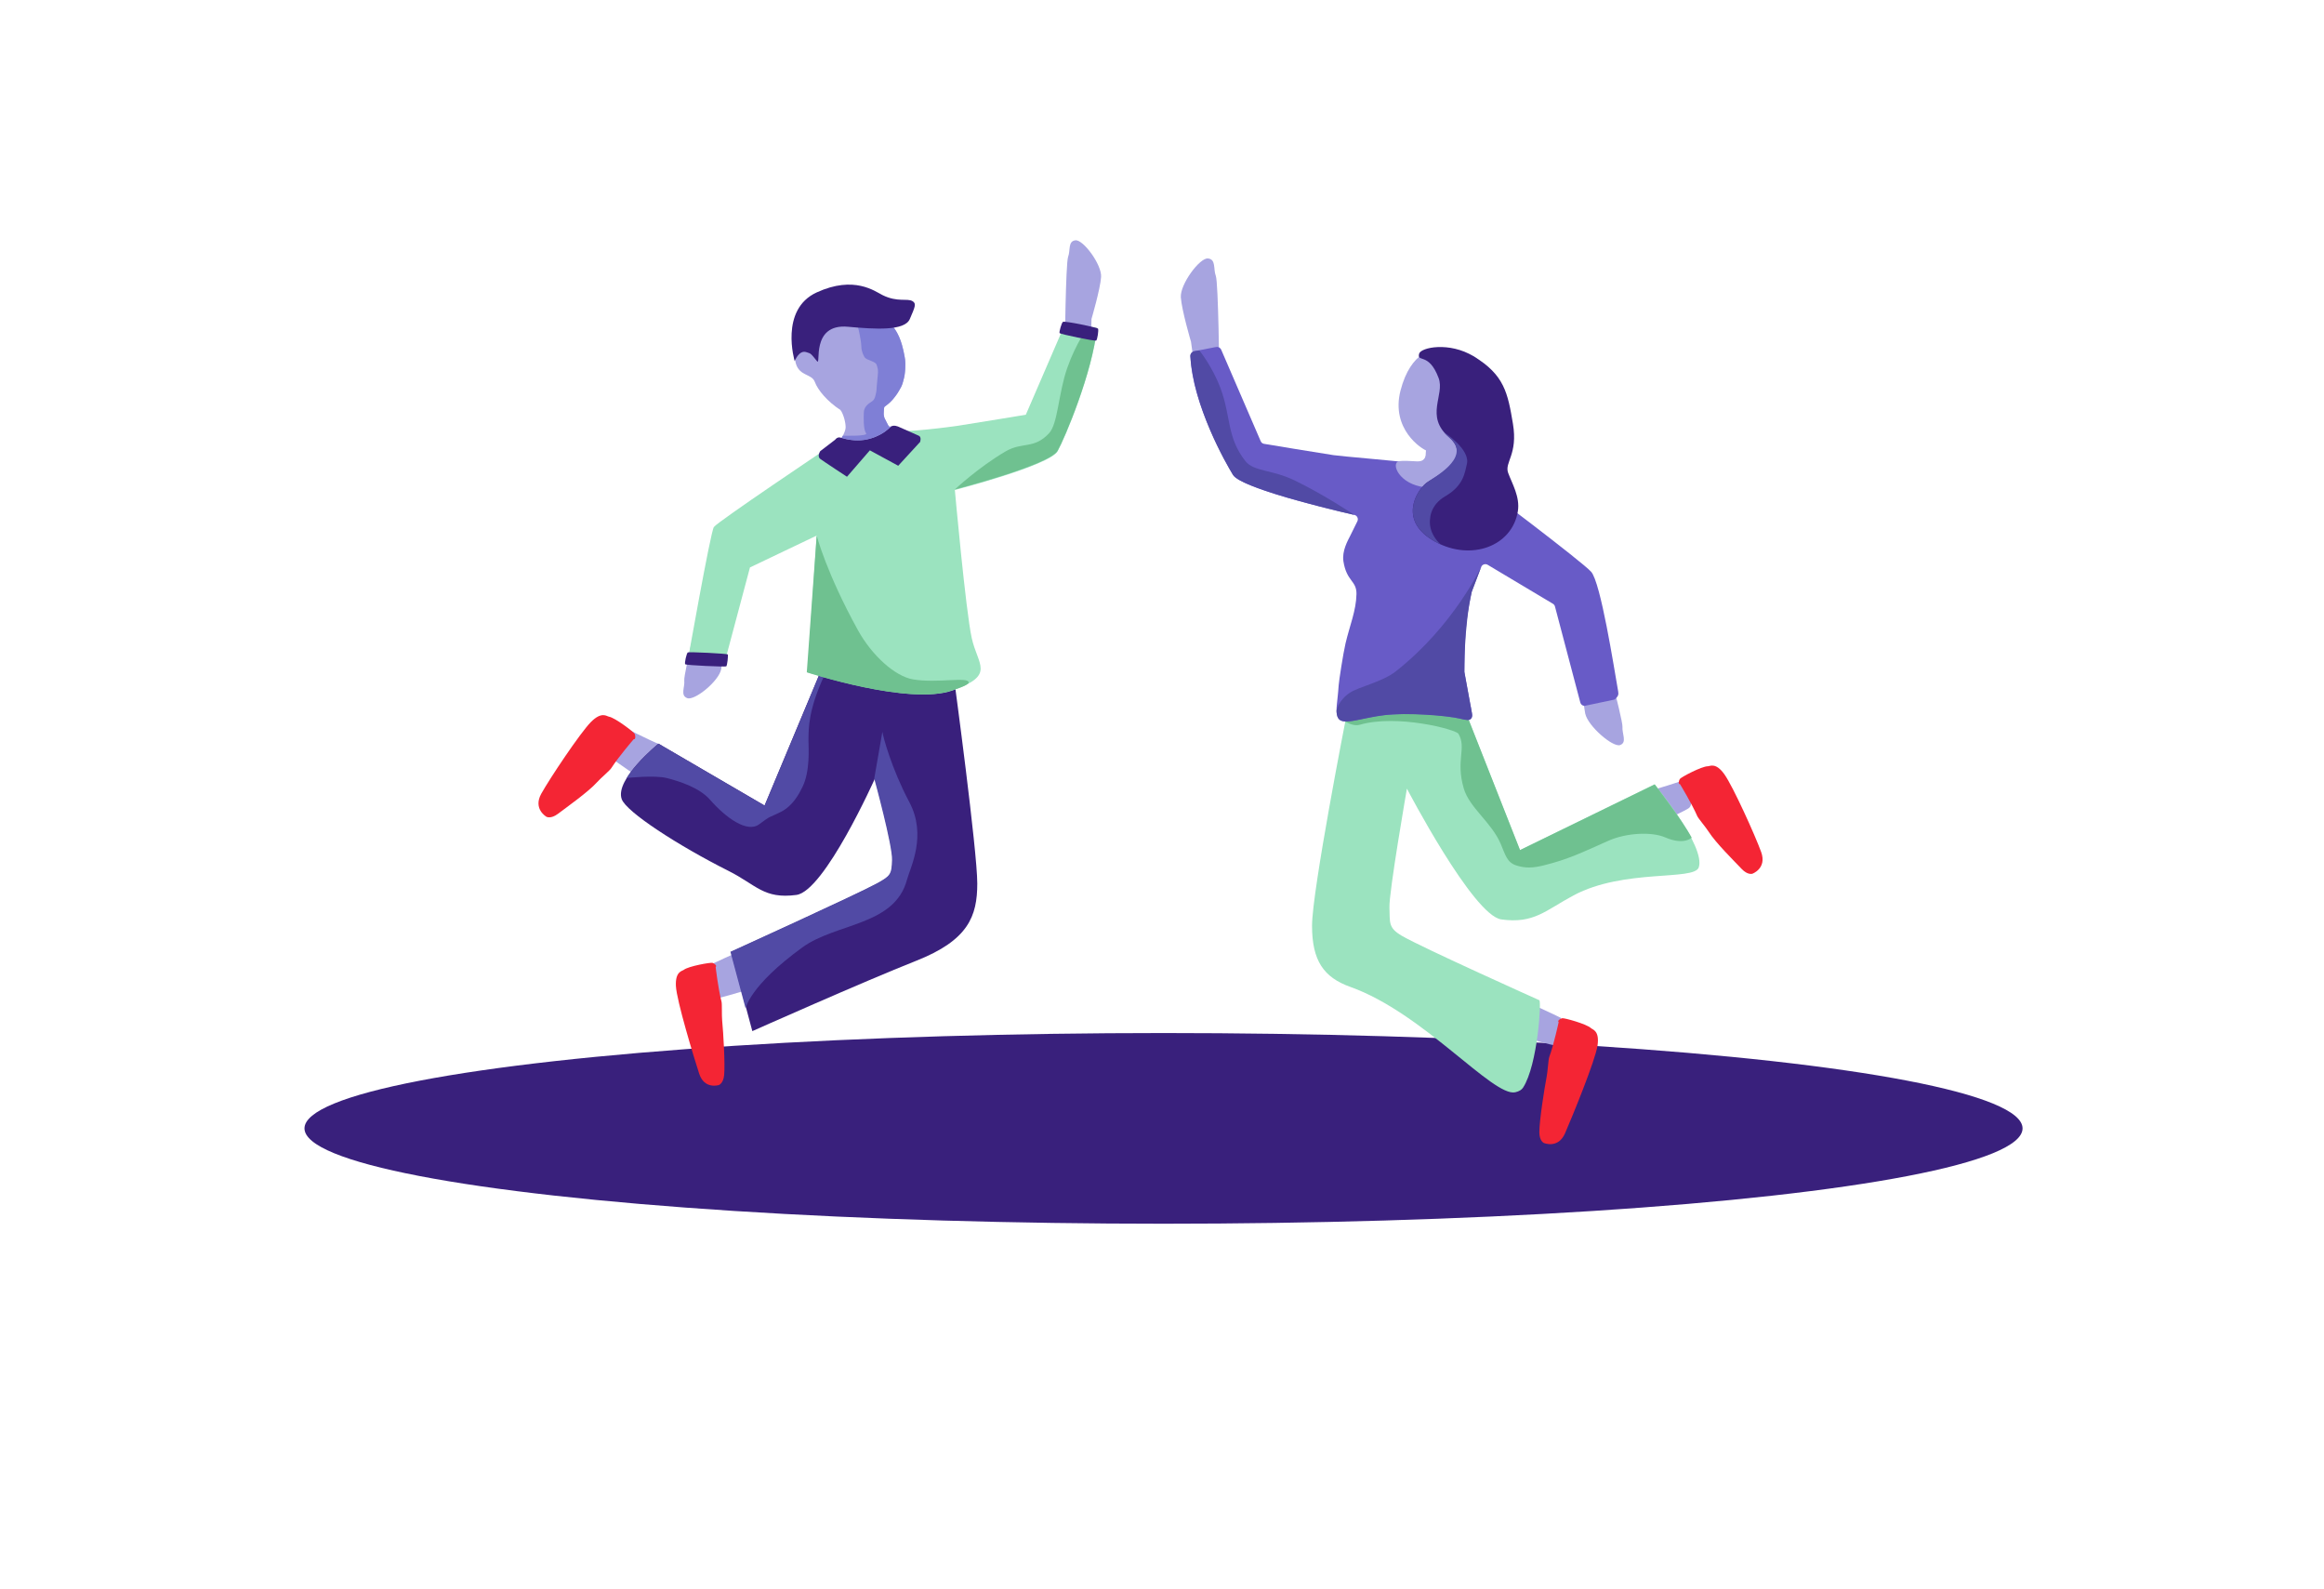 <?xml version="1.0" encoding="utf-8"?>
<!-- Generator: Adobe Illustrator 23.0.1, SVG Export Plug-In . SVG Version: 6.00 Build 0)  -->
<svg version="1.1" id="Capa_1" xmlns="http://www.w3.org/2000/svg" xmlns:xlink="http://www.w3.org/1999/xlink" x="0px" y="0px"
	 viewBox="0 0 717 490" style="enable-background:new 0 0 717 490;" xml:space="preserve">
<style type="text/css">
	.st0{fill-rule:evenodd;clip-rule:evenodd;fill:#685BC7;}
	.st1{clip-path:url(#SVGID_2_);}
	.st2{clip-path:url(#SVGID_4_);}
	.st3{clip-path:url(#SVGID_6_);fill:#A7A4E0;}
	.st4{clip-path:url(#SVGID_8_);}
	.st5{clip-path:url(#SVGID_10_);enable-background:new    ;}
	.st6{clip-path:url(#SVGID_12_);}
	.st7{clip-path:url(#SVGID_14_);}
	.st8{clip-path:url(#SVGID_16_);fill:#FFFFFF;}
	.st9{clip-path:url(#SVGID_18_);}
	.st10{clip-path:url(#SVGID_20_);fill:#CDEBF1;}
	.st11{clip-path:url(#SVGID_22_);}
	.st12{clip-path:url(#SVGID_24_);fill:#D0D2D3;}
	.st13{clip-path:url(#SVGID_26_);}
	.st14{clip-path:url(#SVGID_28_);fill:#3A3A2B;}
	.st15{clip-path:url(#SVGID_30_);}
	.st16{clip-path:url(#SVGID_32_);fill:#D0D2D3;}
	.st17{clip-path:url(#SVGID_34_);}
	.st18{clip-path:url(#SVGID_36_);fill:#D0D2D3;}
	.st19{clip-path:url(#SVGID_38_);}
	.st20{clip-path:url(#SVGID_40_);fill:#D0D2D3;}
	.st21{clip-path:url(#SVGID_42_);}
	.st22{clip-path:url(#SVGID_44_);fill:#D0D2D3;}
	.st23{clip-path:url(#SVGID_46_);}
	.st24{clip-path:url(#SVGID_48_);fill:#D0D2D3;}
	.st25{clip-path:url(#SVGID_50_);}
	.st26{clip-path:url(#SVGID_52_);fill:#D0D2D3;}
	.st27{clip-path:url(#SVGID_54_);}
	.st28{clip-path:url(#SVGID_56_);fill:#FFFFFF;}
	.st29{clip-path:url(#SVGID_58_);}
	.st30{clip-path:url(#SVGID_60_);fill:#9BE3BF;}
	.st31{clip-path:url(#SVGID_62_);}
	.st32{clip-path:url(#SVGID_64_);fill:#685BC7;}
	.st33{clip-path:url(#SVGID_66_);}
	.st34{clip-path:url(#SVGID_68_);fill:#9BE3BF;}
	.st35{clip-path:url(#SVGID_70_);}
	.st36{clip-path:url(#SVGID_72_);fill:#685BC7;}
	.st37{clip-path:url(#SVGID_74_);}
	.st38{clip-path:url(#SVGID_76_);fill:#9BE3BF;}
	.st39{clip-path:url(#SVGID_78_);}
	.st40{clip-path:url(#SVGID_80_);fill:#9BE3BF;}
	.st41{clip-path:url(#SVGID_82_);}
	.st42{clip-path:url(#SVGID_84_);fill:#9BE3BF;}
	.st43{clip-path:url(#SVGID_86_);}
	.st44{clip-path:url(#SVGID_88_);fill:#685BC7;}
	.st45{clip-path:url(#SVGID_90_);}
	.st46{clip-path:url(#SVGID_92_);fill:#685BC7;}
	.st47{clip-path:url(#SVGID_94_);}
	.st48{clip-path:url(#SVGID_96_);fill:#685BC7;}
	.st49{clip-path:url(#SVGID_98_);}
	.st50{clip-path:url(#SVGID_100_);fill:#685BC7;}
	.st51{clip-path:url(#SVGID_102_);}
	.st52{clip-path:url(#SVGID_104_);fill:#685BC7;}
	.st53{clip-path:url(#SVGID_106_);}
	.st54{clip-path:url(#SVGID_108_);fill:#39207C;}
	.st55{clip-path:url(#SVGID_110_);}
	.st56{clip-path:url(#SVGID_112_);fill:#514AA5;}
	.st57{clip-path:url(#SVGID_114_);}
	.st58{clip-path:url(#SVGID_116_);fill:#9BE3BF;}
	.st59{clip-path:url(#SVGID_118_);}
	.st60{clip-path:url(#SVGID_120_);fill:#6FC190;}
	.st61{clip-path:url(#SVGID_122_);}
	.st62{clip-path:url(#SVGID_124_);fill:#685BC7;}
	.st63{clip-path:url(#SVGID_126_);}
	.st64{clip-path:url(#SVGID_128_);fill:#39207C;}
	.st65{clip-path:url(#SVGID_130_);}
	.st66{clip-path:url(#SVGID_132_);fill:#9BE3BF;}
	.st67{clip-path:url(#SVGID_134_);}
	.st68{clip-path:url(#SVGID_136_);fill:#6FC190;}
	.st69{clip-path:url(#SVGID_138_);}
	.st70{fill:#A7A4E0;}
	.st71{fill:#F42534;}
	.st72{fill:#39207C;}
	.st73{opacity:0.5;}
	.st74{clip-path:url(#SVGID_140_);}
	.st75{opacity:0.44;fill:#E6E7E8;}
	.st76{fill:#9BE3BF;}
	.st77{fill:#6FC190;}
	.st78{fill:#E6E7E8;}
	.st79{fill:#685BC7;}
	.st80{fill:#CE3232;}
	.st81{fill:#7A7ACC;}
	.st82{fill:#201E68;}
	.st83{fill:#D1D4FC;}
	.st84{clip-path:url(#SVGID_142_);}
	.st85{fill:#A59DE3;}
	.st86{fill:#FFFFFF;}
	.st87{fill:#D8D4DF;}
	.st88{fill:#514A95;}
	.st89{fill:#7327BC;}
	.st90{fill:#442D68;}
	.st91{fill:#8BD3AF;}
	.st92{fill:#7F7FC6;}
	.st93{fill:#2E1B54;}
	.st94{fill:#279F5E;}
	.st95{clip-path:url(#SVGID_144_);}
	.st96{fill:#514AA5;}
	.st97{opacity:0.3;fill:#856AEA;}
	.st98{fill:#F1C40F;}
	.st99{fill:#26D07C;}
	.st100{opacity:0.83;}
	.st101{opacity:0.68;fill:#39207C;}
	.st102{opacity:0.3;fill:#39207C;}
	.st103{opacity:0.7;fill:#9E88ED;}
	.st104{clip-path:url(#SVGID_146_);}
	.st105{opacity:0.2;fill:#764582;}
	.st106{fill:#918ECA;}
	.st107{fill:#514A8F;}
	.st108{fill:none;stroke:#FFFFFF;stroke-width:0.973;stroke-miterlimit:10;}
	.st109{fill:#9D68AA;}
	.st110{fill:#7F7FC0;}
	.st111{fill-rule:evenodd;clip-rule:evenodd;fill:#7F7FC0;}
	.st112{fill-rule:evenodd;clip-rule:evenodd;fill:#918ECA;}
	.st113{fill-rule:evenodd;clip-rule:evenodd;fill:#BBBED5;}
	.st114{fill-rule:evenodd;clip-rule:evenodd;fill:#27995E;}
	.st115{fill-rule:evenodd;clip-rule:evenodd;fill:#6FAB80;}
	.st116{fill-rule:evenodd;clip-rule:evenodd;fill:#85CDA9;}
	.st117{fill-rule:evenodd;clip-rule:evenodd;fill:#808080;}
	.st118{fill-rule:evenodd;clip-rule:evenodd;fill:#BABCBD;}
	.st119{fill-rule:evenodd;clip-rule:evenodd;fill:#E1E1E1;}
	.st120{fill-rule:evenodd;clip-rule:evenodd;fill:#39207C;}
	.st121{fill-rule:evenodd;clip-rule:evenodd;fill:#9895A4;}
	.st122{fill-rule:evenodd;clip-rule:evenodd;fill:#FFFFFF;}
	.st123{fill-rule:evenodd;clip-rule:evenodd;fill:#685BB1;}
	.st124{clip-path:url(#SVGID_148_);enable-background:new    ;}
	.st125{clip-path:url(#SVGID_150_);}
	.st126{clip-path:url(#SVGID_152_);}
	.st127{clip-path:url(#SVGID_154_);fill:#A7A4E0;}
	.st128{clip-path:url(#SVGID_156_);}
	.st129{clip-path:url(#SVGID_158_);fill:#FFFFFF;}
	.st130{fill:url(#SVGID_159_);}
	.st131{fill:#9794D0;}
	.st132{fill:none;stroke:#A59DE3;stroke-width:5;stroke-miterlimit:10;}
	.st133{fill:url(#SVGID_160_);}
	.st134{clip-path:url(#SVGID_162_);}
	.st135{clip-path:url(#SVGID_164_);fill:#F7F7F7;}
	.st136{fill:#7F7FD6;}
	.st137{fill:#D0D2D3;}
	.st138{fill:#EEEEEE;}
	.st139{fill:#A6A8AB;}
	.st140{fill:#016867;}
	.st141{fill:#FEFDFD;}
	.st142{clip-path:url(#SVGID_166_);}
	.st143{opacity:0.46;}
	.st144{clip-path:url(#SVGID_168_);}
	.st145{fill:#575756;}
	.st146{fill:none;stroke:#39207C;stroke-miterlimit:10;}
	.st147{clip-path:url(#SVGID_170_);}
	.st148{clip-path:url(#SVGID_172_);}
	.st149{clip-path:url(#SVGID_174_);}
	.st150{fill:#F1F1F2;}
	.st151{fill:#F05A28;}
	.st152{clip-path:url(#SVGID_176_);}
	.st153{clip-path:url(#SVGID_178_);fill:#7F7FD6;}
</style>
<ellipse class="st72" cx="358.97" cy="348.06" rx="265.03" ry="29.41"/>
<g>
	<path class="st70" d="M507.61,244.28c4.3-1.06,10.84-3.27,10.84-3.27c1.13,1.97,4.61,6.28,2.74,8.13
		c-0.94,0.93-10.37,4.9-8.76,4.85c0.74-0.02-3.71-8.44-3.71-8.44L507.61,244.28z"/>
	<path class="st70" d="M472.83,309.91c5.04,2.21,8.79,4.09,8.79,4.09c-0.22,2.26-1.59,8.47-1.59,8.47
		c-1.33,0.02-9.19-2.38-9.19-2.38c0.55,0.49,2.32-7.63,2.32-7.63L472.83,309.91z"/>
	<path class="st76" d="M468.95,262.22l-17.76-45.06l-35.89,4.11c0,0-10.51,53.54-10.51,64.3c0,10.76,3.6,15.92,11.82,18.85
		c22.51,8.02,44,33.98,50.86,32.5c1.24-0.27,2.03-0.8,2.43-1.44c4.55-7.03,5.73-27.22,4.98-26.97c0,0-35.89-16.09-42.31-19.81
		c-4.38-2.53-3.71-4.17-3.9-8.77c-0.19-4.64,5.39-36.67,5.39-36.67s20.41,39.12,29.11,40.34c10.08,1.41,13.66-2.79,22.32-7.42
		c15.54-8.29,37.2-4.43,38.61-8.63c2.19-6.54-13.61-25.61-13.61-25.61L468.95,262.22z"/>
	<path class="st71" d="M518.32,241.89c-0.62,0.05-0.39-1.06-0.06-1.6c0.33-0.54,6.76-3.94,8.63-3.93c0.67,0,2.45-1.3,5.14,2.51
		c2.69,3.81,9.51,18.91,11.33,23.96c1.82,5.05-2.72,6.68-2.72,6.68s-1.42,0.49-3.27-1.45c-2.42-2.54-8.1-8.17-10.18-11.46
		c-0.89-1.41-3.23-4.13-3.55-4.87C522,247.93,518.32,241.89,518.32,241.89z"/>
	<path class="st71" d="M480.88,315.28c-0.49-0.39,0.44-1.04,1.05-1.2s7.6,1.78,8.94,3.07c0.48,0.46,2.67,0.74,2,5.35
		c-0.67,4.6-7.88,22.16-10.02,27.07s-6.56,2.98-6.56,2.98s-1.36-0.61-1.37-3.29c-0.01-3.5,1.53-13.41,2.27-17.22
		c0.32-1.63,0.5-5.21,0.78-5.97C479.4,322.18,480.88,315.28,480.88,315.28z"/>
	<path class="st77" d="M521.92,258.38c-2.92-5.46-11.41-16.42-11.41-16.42l-41.55,20.26l-17.76-45.06l-38.54,3.87
		c0,0,4.02,3.35,6.81,2.54c11.56-3.36,29.74,1.45,30.5,2.78c2.57,4.46-0.92,8.05,1.62,16.82c1.73,5.98,8.55,10.45,11.4,17.11
		c1.46,3.4,1.9,5.7,4.75,6.65c2.79,0.93,5.23,0.83,8.55,0c7.6-1.9,11.4-3.8,19.96-7.6c5.49-2.44,13.3-2.85,17.52-1.02
		C519.58,260.82,521.92,258.38,521.92,258.38z"/>
	<path class="st70" d="M376.19,115.88c0,0-0.28-28.67-1.09-30.78c-0.81-2.11,0.13-5.13-2.42-5.38c-2.55-0.25-8.64,7.99-8.37,11.99
		s3.14,13.73,3.14,13.73l1.55,11.16L376.19,115.88z"/>
	<path class="st70" d="M493.24,194.48c0,0,7.48,27.49,7.32,29.68c-0.16,2.19,1.49,4.88-0.73,5.66c-2.22,0.78-9.93-5.83-10.76-9.72
		c-0.84-3.89-0.88-13.8-0.88-13.8l-4.04-10.71L493.24,194.48z"/>
	<path class="st79" d="M453.44,147.3c0.17,0.05,0.28,0.1,0.42,0.2c2.87,2.11,34.27,25.75,37.04,28.87
		c2.96,3.32,6.98,29.18,8.34,36.91c0.16,0.89,0.09,1.54-1.16,2.51l-9.24,1.95c-0.61-0.03-1.13-0.45-1.28-1.04l-7.82-29.62
		c-0.09-0.35-0.32-0.66-0.64-0.85l-20.12-12.01c-0.75-0.45-1.72-0.11-2.03,0.71l-2.87,7.55c-0.03,0.07-0.05,0.15-0.07,0.22
		c-2.05,9.57-2.15,14.73-2.23,24.51c0,0.09,0.01,0.19,0.02,0.27l2.4,12.95c0.18,0.99-0.69,1.84-1.67,1.63
		c-4.12-0.88-13.97-2.56-25.24-1.49c-7.65,0.73-13.51,3.76-14.66,0.46c-0.69-1.98,0.06-4.63,0.38-9.68
		c0.09-1.35,1.37-9.7,2.11-12.87c1.31-5.59,3.27-10.08,3.38-15.2c0.09-4.21-3.02-3.85-4.02-10.09c-0.52-3.27,1.38-6.49,2.14-8.03
		l2.15-4.35c0.4-0.81-0.04-1.78-0.92-1.98c-7.24-1.66-35.14-8.28-37.46-12.38c-2.22-3.91-12.78-22.24-13.08-36.71
		c-0.01-0.69,0.49-1.27,1.16-1.4l6.73-1.31c0.65-0.13,1.29,0.22,1.56,0.82l12.19,28.23c0.19,0.44,0.56,0.75,1.03,0.82
		c3.11,0.52,15.42,2.56,21.43,3.49c2.31,0.36,20.25,1.84,22.99,2.29C438.64,143.39,451.55,146.8,453.44,147.3z"/>
	<path class="st70" d="M450.59,135.48c-1.07,1.44-0.8,5.47-0.81,7.02c-0.01,1.55,1.42,4.9,1.42,4.9s-5.32,1.07-9.28-0.24
		c-3.52-1.16-2.6-1.41-2.85-1.82c-0.52-0.87,0.8-2.88,0.83-5.88c0.01-1.32,0.7-4.61,0.58-5.04
		C440.34,133.99,450.59,135.48,450.59,135.48z"/>
	<path class="st70" d="M442.79,107.72c0,0-7.53,0.27-10.72,12.81c-2.98,11.73,6.38,18.01,8.44,18.64c2.06,0.62,4.71,2.44,9.32,0.06
		c4.61-2.38,8.09-5.83,9.33-8.39c1.24-2.57,2.08-8.59,1.67-10.19c-0.41-1.59-2.91-10.74-7.67-11.21S442.79,107.72,442.79,107.72z"/>
	<path class="st70" d="M439.99,140.45c-0.68,1.53-1.21,2.03-3.59,1.82c-0.84-0.07-3.8-0.22-4.73-0.03
		c-2.75,0.56-0.01,7.24,7.99,8.05c7.84,0.79,13.3,0.15,12.88-2.52c-0.42-2.67-0.91-1.65-3.37-3.54c-1.67-1.28-1.19-1.62-1.19-2.7
		C447.97,140.7,439.99,140.45,439.99,140.45z"/>
	<path class="st72" d="M437.83,109.11c-0.73,2.85,2.99-0.58,6.01,7.49c1.99,5.3-4.37,11.71,3.23,18.29
		c7.81,6.76-5.14,12.54-7.07,14.12c-3.21,2.62-8.61,11.84,2.78,18.08c11.15,6.11,23.78,1.37,25.51-9.39c0.72-4.45-1.82-8.6-3-11.85
		s3.07-5.64,1.48-15.15c-1.6-9.52-2.66-15.05-12.08-20.77C447.12,105.31,438.33,107.16,437.83,109.11z"/>
	<path class="st96" d="M457.09,174.57l-3.01,7.91c-2.46,10.77-2.29,24.73-2.29,24.73l1.82,9.96c0,0,0.28,1.33,0.5,2.73
		c0.18,1.13-0.12,1.64-0.22,1.71c-0.34,0.27-0.22,0.93-3.85-0.03c-2.82-0.74-16.18-1.89-23.1-0.97c-6.39,0.85-10.72,2.54-13.09,1.71
		c-1.72-0.61-1.49-3.27-1.49-3.27s0.66-3.08,4.05-5.34c2.85-1.9,10.04-3.32,14.26-6.65C448.74,192.81,457.09,174.57,457.09,174.57z"
		/>
	<path class="st96" d="M370.02,108.09l-1.5,0.24c-0.78,0.13-1.36,0.83-1.3,1.62c1.26,15.98,10.79,32.71,13.17,36.51
		c2.88,4.59,37.46,12.38,37.46,12.38s-9.36-6.28-18.54-10.7c-6.77-3.26-12.55-2.69-15.05-5.87c-5.86-7.43-4.42-13.8-7.76-22.64
		C374.03,113.03,370.02,108.09,370.02,108.09z"/>
	<path class="st96" d="M445.55,133.36c0.45,0.58,1.96,1.92,2.14,2.1c6.12,6.01-5.81,12.02-7.68,13.54
		c-3.21,2.62-8.61,11.84,2.78,18.08c4.59,2.51-2.57-0.93-1.55-7.26c0,0,0.06-4.08,4.62-6.72c5.78-3.35,6.05-7.38,6.69-9.9
		C453.74,138.62,445.55,133.36,445.55,133.36z"/>
</g>
<g>
	<path class="st70" d="M227.49,293.77c-5.85,2.57-10.2,4.74-10.2,4.74c0.25,2.62,1.85,9.83,1.85,9.83
		c1.54,0.02,10.66-2.76,10.66-2.76c-0.64,0.57-2.69-8.85-2.69-8.85L227.49,293.77z"/>
	<path class="st71" d="M220.79,298.27c0.51-0.33-0.33-1.04-0.91-1.26c-0.58-0.22-7.51,1.02-8.92,2.15c-0.51,0.4-2.65,0.47-2.43,4.98
		c0.22,4.51,5.57,22.14,7.19,27.07s6.06,3.48,6.06,3.48s1.37-0.47,1.63-3.05c0.33-3.38-0.24-13.1-0.61-16.85
		c-0.16-1.61,0-5.08-0.2-5.83C221.58,305.07,220.79,298.27,220.79,298.27z"/>
	<path class="st70" d="M204.12,229.87c-4.75-1.97-11.86-5.67-11.86-5.67c-1.65,2.06-6.4,6.39-4.58,8.83
		c0.92,1.23,11.03,7.46,9.19,7.11c-0.84-0.16,5.74-9.03,5.74-9.03L204.12,229.87z"/>
	<path class="st71" d="M195.51,228.01c0.61,0.15,0.57-0.99,0.33-1.59s-6.11-5.06-7.98-5.36c-0.67-0.11-2.24-1.7-5.56,1.66
		c-3.32,3.37-12.65,17.34-15.3,22.09c-2.65,4.75,1.61,7.14,1.61,7.14s1.33,0.73,3.51-0.91c2.84-2.14,9.46-6.83,12.09-9.77
		c1.13-1.26,3.91-3.6,4.35-4.29C190.83,233.44,195.51,228.01,195.51,228.01z"/>
	<path class="st72" d="M235.89,248.48l17.74-42.45l40.79,3.88c0,0,7.09,52.47,7.09,62.61c0,10.14-2.78,17.5-18.89,23.86
		c-16.11,6.36-50.51,21.68-50.51,21.68l-6.56-24.46c0,0,38.72-17.58,45.14-21.08c4.37-2.39,4.54-2.87,4.72-7.21
		c0.19-4.38-5.49-25.14-5.49-25.14s-15.53,34.74-24.22,35.88c-10.08,1.33-12.29-3.07-20.95-7.42
		c-15.53-7.81-31.54-18.18-32.94-22.14c-2.19-6.16,11.34-17.1,11.34-17.1L235.89,248.48z"/>
	<path class="st96" d="M230.04,311.06l-4.69-17.47c0,0,38.72-17.58,45.14-21.08c4.37-2.39,4.54-2.87,4.72-7.21
		c0.19-4.38-5.49-25.14-5.49-25.14l2.51-14.44c0.21,1.52,2.85,11.4,8.32,21.7c5.5,10.35,0.29,20.13-0.72,23.92
		c-3.8,14.26-21.86,13.3-32.31,20.91C231.11,304.19,230.04,311.06,230.04,311.06z"/>
	<path class="st96" d="M193.36,239.98c2.85-4.75,9.78-10.59,9.78-10.59l32.75,19.09l17.74-42.45l0,0c0,0,1.43,0.66,0.55,2.6
		c-4.75,10.45-4.75,15.84-4.75,19.96c0,1.9,0.6,9.26-1.9,14.26c-0.95,1.9-2.85,5.7-6.65,7.6c-3.8,1.9-2.85,0.95-6.65,3.8
		c-3.67,2.76-10.21-1.9-15.21-7.6c-3.15-3.6-9.18-5.62-13.3-6.65C201.91,239.03,193.36,239.98,193.36,239.98z"/>
	<path class="st70" d="M328.51,108.2c0,0,0.26-27.01,1.03-29c0.76-1.98-0.12-4.83,2.28-5.07c2.4-0.24,8.14,7.53,7.89,11.3
		c-0.25,3.77-2.96,12.94-2.96,12.94L336.46,109L328.51,108.2z"/>
	<path class="st70" d="M217.37,181.54c0,0-6.5,26.22-6.26,28.33c0.24,2.11-1.32,4.65,0.94,5.48c2.26,0.83,9.77-5.25,10.46-8.97
		c0.7-3.72,0.37-13.27,0.37-13.27l3.66-10.17L217.37,181.54z"/>
	<path class="st76" d="M255.81,137.86c0,0-34.51,23.12-35.57,24.71s-8.22,42.16-8.22,42.16l11.6-0.6l7.76-29.1l20.59-9.83
		l-2.82,42.18c0,0,31.55,10.34,44.81,5.57c13.26-4.77,7.69-7.69,5.83-16.17c-1.86-8.48-5.2-45.64-5.2-45.64s29.19-7.51,31.71-11.95
		c2.15-3.78,10.8-24.32,12.13-37.85l-9.74-1.66l-12.2,28.24c0,0-14.37,2.4-20.88,3.4c-2.17,0.34-16.28,2.2-20.94,1.63
		C270.35,132.41,255.81,137.86,255.81,137.86z"/>
	<path class="st70" d="M259.35,126.51c0.95,1.4,1.59,3.97,1.54,5.43s-1.97,4.48-1.97,4.48s4.96,1.23,8.75,0.17
		c3.36-0.94,6.75-3.27,7-3.65c0.53-0.8-2.13-2.87-2.03-5.7c0.04-1.24,0.23-2.59,0.37-2.98S259.35,126.51,259.35,126.51z"/>
	<path class="st70" d="M269.56,96.15c0,0,7.7,1.87,9.55,13.92c1.72,11.27-7.03,16.44-9.01,16.84s-6.63,2.25-10.74-0.4
		c-4.11-2.65-7.05-6.2-7.98-8.72c-0.93-2.52-4.61-1.71-5.81-5.55c-1.19-3.84,2.39-5.21,3.58-4.42c1.19,0.8,1.06,1.72,1.59,0.27
		s3.71-9.81,8.22-9.81C263.46,98.27,269.56,96.15,269.56,96.15z"/>
	<path class="st72" d="M257.63,135.66l-4.57,3.5c0,0-1.06,1.59,0,2.39c1.06,0.8,8.25,5.51,8.25,5.51l7.06-8.15l8.75,4.76l6.75-7.35
		c0,0,0.52-1.52-0.41-1.92c-0.93-0.4-6.21-2.75-6.21-2.75s-1.72-0.85-2.65,0.15c-0.93,1-6.5,5.98-15.25,3.2
		C259.35,134.99,258.43,134.6,257.63,135.66z"/>
	<g>
		<defs>
			<path id="SVGID_175_" d="M267.82,135.46c0.99-0.27,1.77-0.42,3.76-1.43c1.29-0.65,2.2-1.48,2.2-1.48
				c0.4-0.42,1.46-1.16,1.28-1.09c-0.64,0.26-0.66,0.13-0.97-0.15c-0.06-0.06-0.82-1.76-1.18-2.29c-0.15-0.22-0.27-1.11-0.27-1.25
				c-0.01-0.7,0.11-2.09,0.21-2.23c0,0,0.41-0.4,1.04-0.84c0.78-0.55,2.22-1.99,3.65-4.49c0.92-1.39,0.94-1.95,1.42-3.89
				c0.16-0.62,0.51-3.39,0.27-5.5c0,0-0.31-1.99-0.93-4.32c-1.01-3.8-2.74-5.64-2.74-5.64h-10.86c0,0,0.98,3.76,1.05,6.16
				c0.05,1.52,0.78,2.9,1.06,3.25c0.76,0.96,3.34,1.13,3.67,2.31c0.29,1.03,0.55,1.38,0.3,3.51c-0.06,0.55-0.18,2.01-0.28,2.94
				c-0.07,0.68-0.03,1.39-0.22,2.19c-0.24,0.98-0.32,2.01-1.33,2.64c-1.12,0.71-2.46,1.66-2.45,3.53c0,0.69-0.26,5,0.71,6.24
				c0.79,1.02-7.05,0.75-7.17,0.77c0,0-0.48,0.65-0.35,0.68C261.74,135.66,264.82,136.27,267.82,135.46z"/>
		</defs>
		<clipPath id="SVGID_2_">
			<use xlink:href="#SVGID_175_"  style="overflow:visible;"/>
		</clipPath>
		<g class="st1">
			<defs>
				
					<rect id="SVGID_177_" x="-544.05" y="-42.52" transform="matrix(0.998 -0.068 0.068 0.998 -23.034 3.33)" width="1163.11" height="766.52"/>
			</defs>
			<clipPath id="SVGID_4_">
				<use xlink:href="#SVGID_177_"  style="overflow:visible;"/>
			</clipPath>
			
				<rect x="252.13" y="97.67" transform="matrix(0.998 -0.068 0.068 0.998 -7.628 18.472)" style="clip-path:url(#SVGID_4_);fill:#7F7FD6;" width="31.96" height="47.71"/>
		</g>
	</g>
	<path class="st72" d="M252.06,111.4c1.37,1.71-2.12-11.67,9.55-10.61c8.52,0.78,17.5,1.33,19.09-2.39
		c1.59-3.71,2.12-4.77,0.81-5.52c-1.67-0.96-4.56,0.45-9.24-1.86c-2.33-1.15-8.71-6.13-20.29-0.83s-6.8,21.21-6.8,21.21
		s1.33-3.55,3.58-2.78C250.16,109.1,249.94,108.74,252.06,111.4z"/>
	<path class="st77" d="M251.96,165.2l-3.05,42.18c0,0,31.55,10.34,44.81,5.57c0,0,5.13-1.48,5.13-2.43c0-1.9-9.61,0.3-17.11-0.95
		c-5.7-0.95-12.79-7.49-17.02-15.13C254.97,176.8,251.96,165.2,251.96,165.2z"/>
	<path class="st77" d="M335.69,100.86l2.73,0.32c-1.33,13.54-9.98,34.07-12.13,37.85c-2.52,4.44-31.71,11.95-31.71,11.95
		s7.3-6.84,15.66-11.74c5.18-3.03,8.77-0.6,13.43-5.62c2.72-2.93,2.85-12.22,5.57-20.04S335.69,100.86,335.69,100.86z"/>
	<path class="st72" d="M327.92,99.29c0.43-0.38,10.6,1.69,10.84,2.09c0.25,0.4-0.19,3.42-0.57,3.67
		c-0.37,0.25-11.09-1.97-11.29-2.31C326.72,102.41,327.49,99.67,327.92,99.29z"/>
	<path class="st72" d="M212.17,201.27c0.33-0.28,12.17,0.35,12.36,0.59s-0.17,3.51-0.47,3.69c-0.3,0.19-12.37-0.32-12.66-0.66
		C211.11,204.55,211.84,201.54,212.17,201.27z"/>
</g>
</svg>
